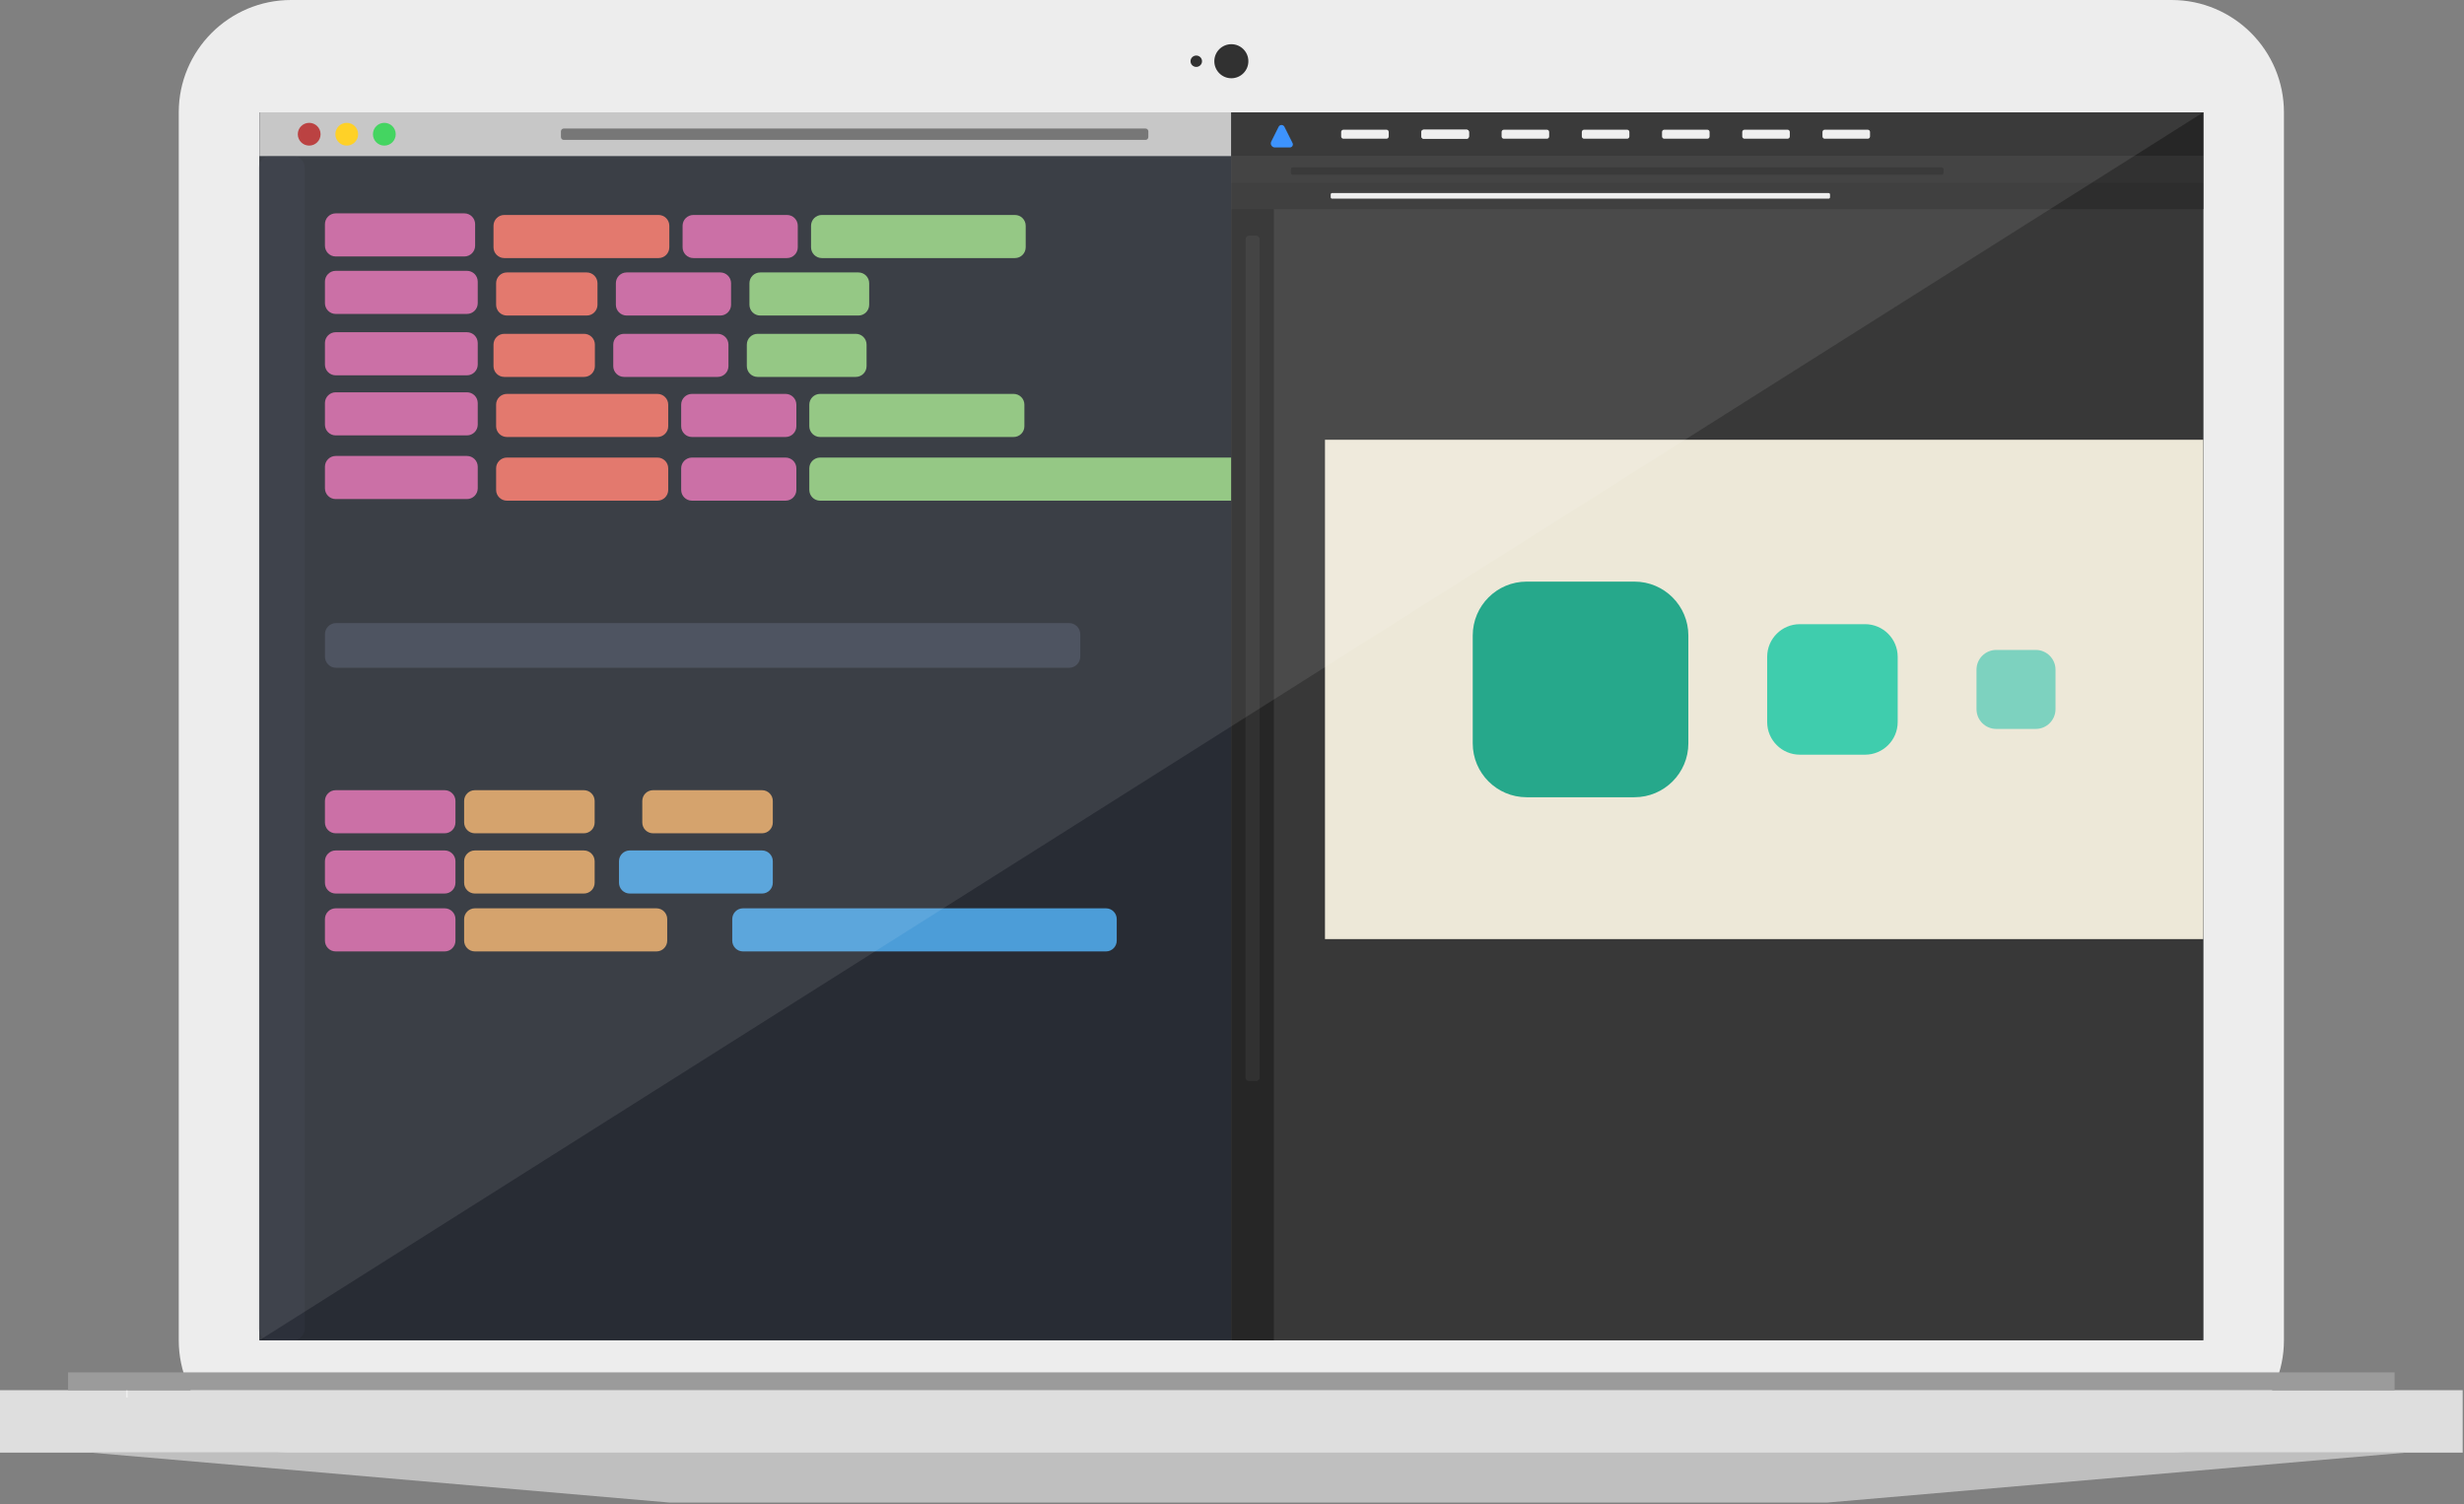 <?xml version="1.0" encoding="UTF-8" standalone="no"?><!DOCTYPE svg PUBLIC "-//W3C//DTD SVG 1.1//EN" "http://www.w3.org/Graphics/SVG/1.1/DTD/svg11.dtd"><svg width="100%" height="100%" viewBox="0 0 385 235" version="1.1" xmlns="http://www.w3.org/2000/svg" xmlns:xlink="http://www.w3.org/1999/xlink" xml:space="preserve" style="fill-rule:evenodd;clip-rule:evenodd;stroke-linejoin:round;stroke-miterlimit:1.414;"><rect x="0" y="0" width="385" height="235" fill="#808080" stroke="none"/><g id="Flat-laptop"><path d="M356.866,17.556c0,-9.69 -7.866,-17.556 -17.555,-17.556l-293.827,0c-9.689,0 -17.555,7.866 -17.555,17.556l0,191.864c0,9.689 7.866,17.556 17.555,17.556l293.827,0c9.689,0 17.555,-7.867 17.555,-17.556l0,-191.864Z" style="fill:#ededed;"/><rect x="0" y="217.223" width="384.795" height="9.753" style="fill:#dedede;"/><rect x="40.537" y="17.556" width="303.721" height="191.864" style="fill:#282c34;fill-opacity:0.8;"/><circle cx="192.398" cy="9.567" r="2.66" style="fill:#313131;"/><ellipse cx="186.918" cy="9.567" rx="0.898" ry="0.889" style="fill:#313131;"/><path d="M14.186,226.976l361.743,0l-90.436,7.803l-180.871,0l-90.436,-7.803Z" style="fill:#bfbfbf;"/><rect x="19.701" y="217.223" width="0.248" height="1.141" style="fill:#ededed;"/><rect x="10.639" y="214.436" width="363.516" height="2.787" style="fill:#9b9b9b;"/><rect x="40.537" y="17.556" width="151.86" height="191.864" style="fill:#282c34;"/><g id="Dev"><g><rect id="v" x="40.537" y="17.556" width="151.86" height="6.833" style="fill:#c1c1c1;"/><circle cx="48.31" cy="20.972" r="1.779" style="fill:#b42f2f;"/><circle cx="54.181" cy="20.972" r="1.779" style="fill:#ffcc12;"/><circle cx="60.051" cy="20.972" r="1.779" style="fill:#31d151;"/><path d="M179.427,20.528c0,-0.246 -0.199,-0.445 -0.444,-0.445l-90.892,0c-0.246,0 -0.445,0.199 -0.445,0.445l0,0.889c0,0.246 0.199,0.445 0.445,0.445l90.892,0c0.245,0 0.444,-0.199 0.444,-0.445l0,-0.889Z" style="fill:#6a6a6a;"/></g><g><path d="M168.791,99.104c0,-0.964 -0.782,-1.747 -1.746,-1.747l-114.528,0c-0.964,0 -1.746,0.783 -1.746,1.747l0,3.492c0,0.964 0.782,1.747 1.746,1.747l114.528,0c0.964,0 1.746,-0.783 1.746,-1.747l0,-3.492Z" style="fill:#3d4351;"/><path d="M42.239,24.389c-0.988,0 -1.79,0.802 -1.79,1.791l0,181.45c0,0.988 0.802,1.79 1.79,1.79l3.581,0c0.988,0 1.79,-0.802 1.79,-1.79l0,-181.45c0,-0.989 -0.802,-1.791 -1.79,-1.791l-3.581,0Z" style="fill:#3d4351;fill-opacity:0.2;"/><g><path d="M74.239,35.023c0,-0.929 -0.754,-1.684 -1.684,-1.684l-20.101,0c-0.929,0 -1.683,0.755 -1.683,1.684l0,3.367c0,0.929 0.754,1.684 1.683,1.684l20.101,0c0.93,0 1.684,-0.755 1.684,-1.684l0,-3.367Z" style="fill:#c6629d;"/><path d="M124.653,35.274c0,-0.93 -0.755,-1.684 -1.684,-1.684l-14.632,0c-0.929,0 -1.683,0.754 -1.683,1.684l0,3.367c0,0.929 0.754,1.683 1.683,1.683l14.632,0c0.929,0 1.684,-0.754 1.684,-1.683l0,-3.367Z" style="fill:#c6629d;"/><path d="M160.266,35.274c0,-0.93 -0.754,-1.684 -1.683,-1.684l-30.174,0c-0.93,0 -1.684,0.754 -1.684,1.684l0,3.367c0,0.929 0.754,1.683 1.684,1.683l30.174,0c0.929,0 1.683,-0.754 1.683,-1.683l0,-3.367Z" style="fill:#8ac379;"/><path d="M104.581,35.274c0,-0.93 -0.754,-1.684 -1.683,-1.684l-24.104,0c-0.929,0 -1.683,0.754 -1.683,1.684l0,3.367c0,0.929 0.754,1.683 1.683,1.683l24.104,0c0.929,0 1.683,-0.754 1.683,-1.683l0,-3.367Z" style="fill:#e06c60;"/></g><g><path d="M74.647,44.002c0,-0.929 -0.754,-1.684 -1.684,-1.684l-20.509,0c-0.929,0 -1.683,0.755 -1.683,1.684l0,3.367c0,0.929 0.754,1.684 1.683,1.684l20.509,0c0.93,0 1.684,-0.755 1.684,-1.684l0,-3.367Z" style="fill:#c6629d;"/><path d="M114.228,44.253c0,-0.929 -0.754,-1.684 -1.684,-1.684l-14.631,0c-0.93,0 -1.684,0.755 -1.684,1.684l0,3.367c0,0.929 0.754,1.684 1.684,1.684l14.631,0c0.93,0 1.684,-0.755 1.684,-1.684l0,-3.367Z" style="fill:#c6629d;"/><path d="M135.81,44.253c0,-0.929 -0.754,-1.684 -1.684,-1.684l-15.343,0c-0.929,0 -1.683,0.755 -1.683,1.684l0,3.367c0,0.929 0.754,1.684 1.683,1.684l15.343,0c0.93,0 1.684,-0.755 1.684,-1.684l0,-3.367Z" style="fill:#8ac379;"/><path d="M93.357,44.253c0,-0.929 -0.754,-1.684 -1.683,-1.684l-12.472,0c-0.929,0 -1.683,0.755 -1.683,1.684l0,3.367c0,0.929 0.754,1.684 1.683,1.684l12.472,0c0.929,0 1.683,-0.755 1.683,-1.684l0,-3.367Z" style="fill:#e06c60;"/></g><g><path d="M74.647,53.593c0,-0.929 -0.754,-1.683 -1.684,-1.683l-20.509,0c-0.929,0 -1.683,0.754 -1.683,1.683l0,3.368c0,0.929 0.754,1.683 1.683,1.683l20.509,0c0.93,0 1.684,-0.754 1.684,-1.683l0,-3.368Z" style="fill:#c6629d;"/><path d="M113.82,53.844c0,-0.929 -0.754,-1.684 -1.684,-1.684l-14.632,0c-0.929,0 -1.683,0.755 -1.683,1.684l0,3.367c0,0.929 0.754,1.684 1.683,1.684l14.632,0c0.93,0 1.684,-0.755 1.684,-1.684l0,-3.367Z" style="fill:#c6629d;"/><path d="M135.402,53.844c0,-0.929 -0.755,-1.684 -1.684,-1.684l-15.343,0c-0.929,0 -1.683,0.755 -1.683,1.684l0,3.367c0,0.929 0.754,1.684 1.683,1.684l15.343,0c0.929,0 1.684,-0.755 1.684,-1.684l0,-3.367Z" style="fill:#8ac379;"/><path d="M92.949,53.844c0,-0.929 -0.754,-1.684 -1.683,-1.684l-12.472,0c-0.929,0 -1.683,0.755 -1.683,1.684l0,3.367c0,0.929 0.754,1.684 1.683,1.684l12.472,0c0.929,0 1.683,-0.755 1.683,-1.684l0,-3.367Z" style="fill:#e06c60;"/></g><g><path d="M74.647,62.981c0,-0.93 -0.754,-1.684 -1.684,-1.684l-20.509,0c-0.929,0 -1.683,0.754 -1.683,1.684l0,3.367c0,0.929 0.754,1.683 1.683,1.683l20.509,0c0.93,0 1.684,-0.754 1.684,-1.683l0,-3.367Z" style="fill:#c6629d;"/><path d="M124.432,63.231c0,-0.929 -0.755,-1.683 -1.684,-1.683l-14.632,0c-0.929,0 -1.683,0.754 -1.683,1.683l0,3.368c0,0.929 0.754,1.683 1.683,1.683l14.632,0c0.929,0 1.684,-0.754 1.684,-1.683l0,-3.368Z" style="fill:#c6629d;"/><path d="M160.062,63.231c0,-0.929 -0.754,-1.683 -1.683,-1.683l-30.241,0c-0.929,0 -1.683,0.754 -1.683,1.683l0,3.368c0,0.929 0.754,1.683 1.683,1.683l30.241,0c0.929,0 1.683,-0.754 1.683,-1.683l0,-3.368Z" style="fill:#8ac379;"/><path d="M104.409,63.231c0,-0.929 -0.754,-1.683 -1.683,-1.683l-23.524,0c-0.929,0 -1.683,0.754 -1.683,1.683l0,3.368c0,0.929 0.754,1.683 1.683,1.683l23.524,0c0.929,0 1.683,-0.754 1.683,-1.683l0,-3.368Z" style="fill:#e06c60;"/></g><g><path d="M74.647,72.929c0,-0.929 -0.754,-1.684 -1.684,-1.684l-20.509,0c-0.929,0 -1.683,0.755 -1.683,1.684l0,3.367c0,0.929 0.754,1.684 1.683,1.684l20.509,0c0.93,0 1.684,-0.755 1.684,-1.684l0,-3.367Z" style="fill:#c6629d;"/><path d="M124.432,73.18c0,-0.929 -0.755,-1.684 -1.684,-1.684l-14.632,0c-0.929,0 -1.683,0.755 -1.683,1.684l0,3.367c0,0.929 0.754,1.684 1.683,1.684l14.632,0c0.929,0 1.684,-0.755 1.684,-1.684l0,-3.367Z" style="fill:#c6629d;"/><path d="M209.431,73.18c0,-0.929 -0.754,-1.684 -1.683,-1.684l-79.61,0c-0.929,0 -1.683,0.755 -1.683,1.684l0,3.367c0,0.929 0.754,1.684 1.683,1.684l79.61,0c0.929,0 1.683,-0.755 1.683,-1.684l0,-3.367Z" style="fill:#8ac379;"/><path d="M104.409,73.18c0,-0.929 -0.754,-1.684 -1.683,-1.684l-23.524,0c-0.929,0 -1.683,0.755 -1.683,1.684l0,3.367c0,0.929 0.754,1.684 1.683,1.684l23.524,0c0.929,0 1.683,-0.755 1.683,-1.684l0,-3.367Z" style="fill:#e06c60;"/></g><g><path d="M71.164,125.153c0,-0.929 -0.754,-1.684 -1.683,-1.684l-17.027,0c-0.929,0 -1.683,0.755 -1.683,1.684l0,3.367c0,0.929 0.754,1.684 1.683,1.684l17.027,0c0.929,0 1.683,-0.755 1.683,-1.684l0,-3.367Z" style="fill:#c6629d;"/><path d="M92.913,125.153c0,-0.929 -0.754,-1.684 -1.684,-1.684l-17.026,0c-0.929,0 -1.684,0.755 -1.684,1.684l0,3.367c0,0.929 0.755,1.684 1.684,1.684l17.026,0c0.93,0 1.684,-0.755 1.684,-1.684l0,-3.367Z" style="fill:#d19a5e;"/><path d="M120.751,125.153c0,-0.929 -0.754,-1.684 -1.683,-1.684l-17.027,0c-0.929,0 -1.683,0.755 -1.683,1.684l0,3.367c0,0.929 0.754,1.684 1.683,1.684l17.027,0c0.929,0 1.683,-0.755 1.683,-1.684l0,-3.367Z" style="fill:#d19a5e;"/></g><g><path d="M71.164,134.567c0,-0.929 -0.754,-1.683 -1.683,-1.683l-17.027,0c-0.929,0 -1.683,0.754 -1.683,1.683l0,3.367c0,0.93 0.754,1.684 1.683,1.684l17.027,0c0.929,0 1.683,-0.754 1.683,-1.684l0,-3.367Z" style="fill:#c6629d;"/><path d="M92.913,134.567c0,-0.929 -0.754,-1.683 -1.684,-1.683l-17.026,0c-0.929,0 -1.684,0.754 -1.684,1.683l0,3.367c0,0.93 0.755,1.684 1.684,1.684l17.026,0c0.93,0 1.684,-0.754 1.684,-1.684l0,-3.367Z" style="fill:#d19a5e;"/><path d="M120.751,134.567c0,-0.929 -0.754,-1.683 -1.683,-1.683l-20.668,0c-0.929,0 -1.683,0.754 -1.683,1.683l0,3.367c0,0.93 0.754,1.684 1.683,1.684l20.668,0c0.929,0 1.683,-0.754 1.683,-1.684l0,-3.367Z" style="fill:#4c9dd8;"/></g><g><path d="M71.164,143.611c0,-0.929 -0.754,-1.683 -1.683,-1.683l-17.027,0c-0.929,0 -1.683,0.754 -1.683,1.683l0,3.368c0,0.929 0.754,1.683 1.683,1.683l17.027,0c0.929,0 1.683,-0.754 1.683,-1.683l0,-3.368Z" style="fill:#c6629d;"/><path d="M104.253,143.611c0,-0.929 -0.754,-1.683 -1.683,-1.683l-28.367,0c-0.929,0 -1.684,0.754 -1.684,1.683l0,3.368c0,0.929 0.755,1.683 1.684,1.683l28.367,0c0.929,0 1.683,-0.754 1.683,-1.683l0,-3.368Z" style="fill:#d19a5e;"/><path d="M174.491,143.611c0,-0.929 -0.754,-1.683 -1.683,-1.683l-56.71,0c-0.93,0 -1.684,0.754 -1.684,1.683l0,3.368c0,0.929 0.754,1.683 1.684,1.683l56.71,0c0.929,0 1.683,-0.754 1.683,-1.683l0,-3.368Z" style="fill:#4c9dd8;"/></g></g></g><g id="Designer"><rect x="192.398" y="17.556" width="151.86" height="191.864" style="fill:#383838;"/><rect id="v1" x="192.398" y="17.556" width="151.86" height="6.833" style="fill:#262626;"/><g><path d="M199.785,19.808c0.086,-0.172 0.262,-0.28 0.453,-0.28c0.192,0 0.368,0.108 0.454,0.28c0.382,0.764 0.92,1.841 1.269,2.538c0.075,0.15 0.067,0.327 -0.021,0.469c-0.088,0.142 -0.243,0.228 -0.41,0.228c-0.656,0 -1.601,0 -2.322,0c-0.223,0 -0.43,-0.115 -0.547,-0.305c-0.117,-0.189 -0.128,-0.426 -0.028,-0.625c0.344,-0.689 0.811,-1.622 1.152,-2.305Z" style="fill:#2a88fe;"/><g><g><path d="M216.989,20.62c0,-0.194 -0.158,-0.352 -0.352,-0.352l-6.728,0c-0.194,0 -0.352,0.158 -0.352,0.352l0,0.705c0,0.194 0.158,0.352 0.352,0.352l6.728,0c0.194,0 0.352,-0.158 0.352,-0.352l0,-0.705Z" style="fill:#ededed;"/><path d="M229.523,20.62c0,-0.194 -0.158,-0.352 -0.352,-0.352l-6.728,0c-0.194,0 -0.352,0.158 -0.352,0.352l0,0.705c0,0.194 0.158,0.352 0.352,0.352l6.728,0c0.194,0 0.352,-0.158 0.352,-0.352l0,-0.705Z" style="fill:#ededed;"/><path d="M229.523,20.62c0,-0.194 -0.158,-0.352 -0.352,-0.352l-6.728,0c-0.194,0 -0.352,0.158 -0.352,0.352l0,0.705c0,0.194 0.158,0.352 0.352,0.352l6.728,0c0.194,0 0.352,-0.158 0.352,-0.352l0,-0.705Z" style="fill:#ededed;"/><path d="M242.057,20.62c0,-0.194 -0.158,-0.352 -0.352,-0.352l-6.728,0c-0.195,0 -0.352,0.158 -0.352,0.352l0,0.705c0,0.194 0.157,0.352 0.352,0.352l6.728,0c0.194,0 0.352,-0.158 0.352,-0.352l0,-0.705Z" style="fill:#ededed;"/><path d="M254.59,20.62c0,-0.194 -0.157,-0.352 -0.352,-0.352l-6.728,0c-0.194,0 -0.352,0.158 -0.352,0.352l0,0.705c0,0.194 0.158,0.352 0.352,0.352l6.728,0c0.195,0 0.352,-0.158 0.352,-0.352l0,-0.705Z" style="fill:#ededed;"/><path d="M267.124,20.62c0,-0.194 -0.158,-0.352 -0.352,-0.352l-6.728,0c-0.194,0 -0.352,0.158 -0.352,0.352l0,0.705c0,0.194 0.158,0.352 0.352,0.352l6.728,0c0.194,0 0.352,-0.158 0.352,-0.352l0,-0.705Z" style="fill:#ededed;"/><path d="M279.658,20.62c0,-0.194 -0.158,-0.352 -0.352,-0.352l-6.728,0c-0.194,0 -0.352,0.158 -0.352,0.352l0,0.705c0,0.194 0.158,0.352 0.352,0.352l6.728,0c0.194,0 0.352,-0.158 0.352,-0.352l0,-0.705Z" style="fill:#ededed;"/><path d="M292.192,20.62c0,-0.194 -0.158,-0.352 -0.352,-0.352l-6.728,0c-0.195,0 -0.352,0.158 -0.352,0.352l0,0.705c0,0.194 0.157,0.352 0.352,0.352l6.728,0c0.194,0 0.352,-0.158 0.352,-0.352l0,-0.705Z" style="fill:#ededed;"/></g></g></g><g><rect x="192.398" y="24.389" width="151.86" height="4.142" style="fill:#313131;"/><path d="M303.669,26.441c0,-0.158 -0.128,-0.286 -0.285,-0.286l-101.392,0c-0.157,0 -0.285,0.128 -0.285,0.286l0,0.57c0,0.157 0.128,0.285 0.285,0.285l101.392,0c0.157,0 0.285,-0.128 0.285,-0.285l0,-0.57Z" style="fill:#262626;"/></g><g><rect x="192.398" y="28.531" width="151.86" height="4.142" style="fill:#2d2d2d;"/><path d="M285.944,30.383c0,-0.12 -0.098,-0.218 -0.219,-0.218l-77.586,0c-0.121,0 -0.218,0.098 -0.218,0.218l0,0.437c0,0.121 0.097,0.218 0.218,0.218l77.586,0c0.121,0 0.219,-0.097 0.219,-0.218l0,-0.437Z" style="fill:#ededed;"/></g><g id="v2"><rect x="192.398" y="32.672" width="6.65" height="176.748" style="fill:#262626;"/></g><path d="M196.831,37.368c0,-0.306 -0.249,-0.554 -0.554,-0.554l-1.109,0c-0.306,0 -0.554,0.248 -0.554,0.554l0,130.999c0,0.306 0.248,0.554 0.554,0.554l1.109,0c0.305,0 0.554,-0.248 0.554,-0.554l0,-130.999Z" style="fill:#313131;"/><rect x="207.027" y="68.713" width="137.231" height="78.023" style="fill:#ede8d8;"/><path d="M263.806,99.302c0,-4.649 -3.774,-8.423 -8.423,-8.423l-16.846,0c-4.649,0 -8.423,3.774 -8.423,8.423l0,16.846c0,4.649 3.774,8.423 8.423,8.423l16.846,0c4.649,0 8.423,-3.774 8.423,-8.423l0,-16.846Z" style="fill:#26a88b;"/><path d="M296.513,102.627c0,-2.814 -2.284,-5.098 -5.098,-5.098l-10.196,0c-2.814,0 -5.098,2.284 -5.098,5.098l0,10.196c0,2.814 2.284,5.098 5.098,5.098l10.196,0c2.814,0 5.098,-2.284 5.098,-5.098l0,-10.196Z" style="fill:#3fcdad;"/><path d="M321.171,104.639c0,-1.703 -1.383,-3.085 -3.086,-3.085l-6.171,0c-1.703,0 -3.086,1.382 -3.086,3.085l0,6.172c0,1.703 1.383,3.085 3.086,3.085l6.171,0c1.703,0 3.086,-1.382 3.086,-3.085l0,-6.172Z" style="fill:#7dd2bf;"/></g><path d="M40.537,209.42l303.721,-191.864l-303.721,0l0,191.864Z" style="fill:#fff;fill-opacity:0.09;"/></g></svg>